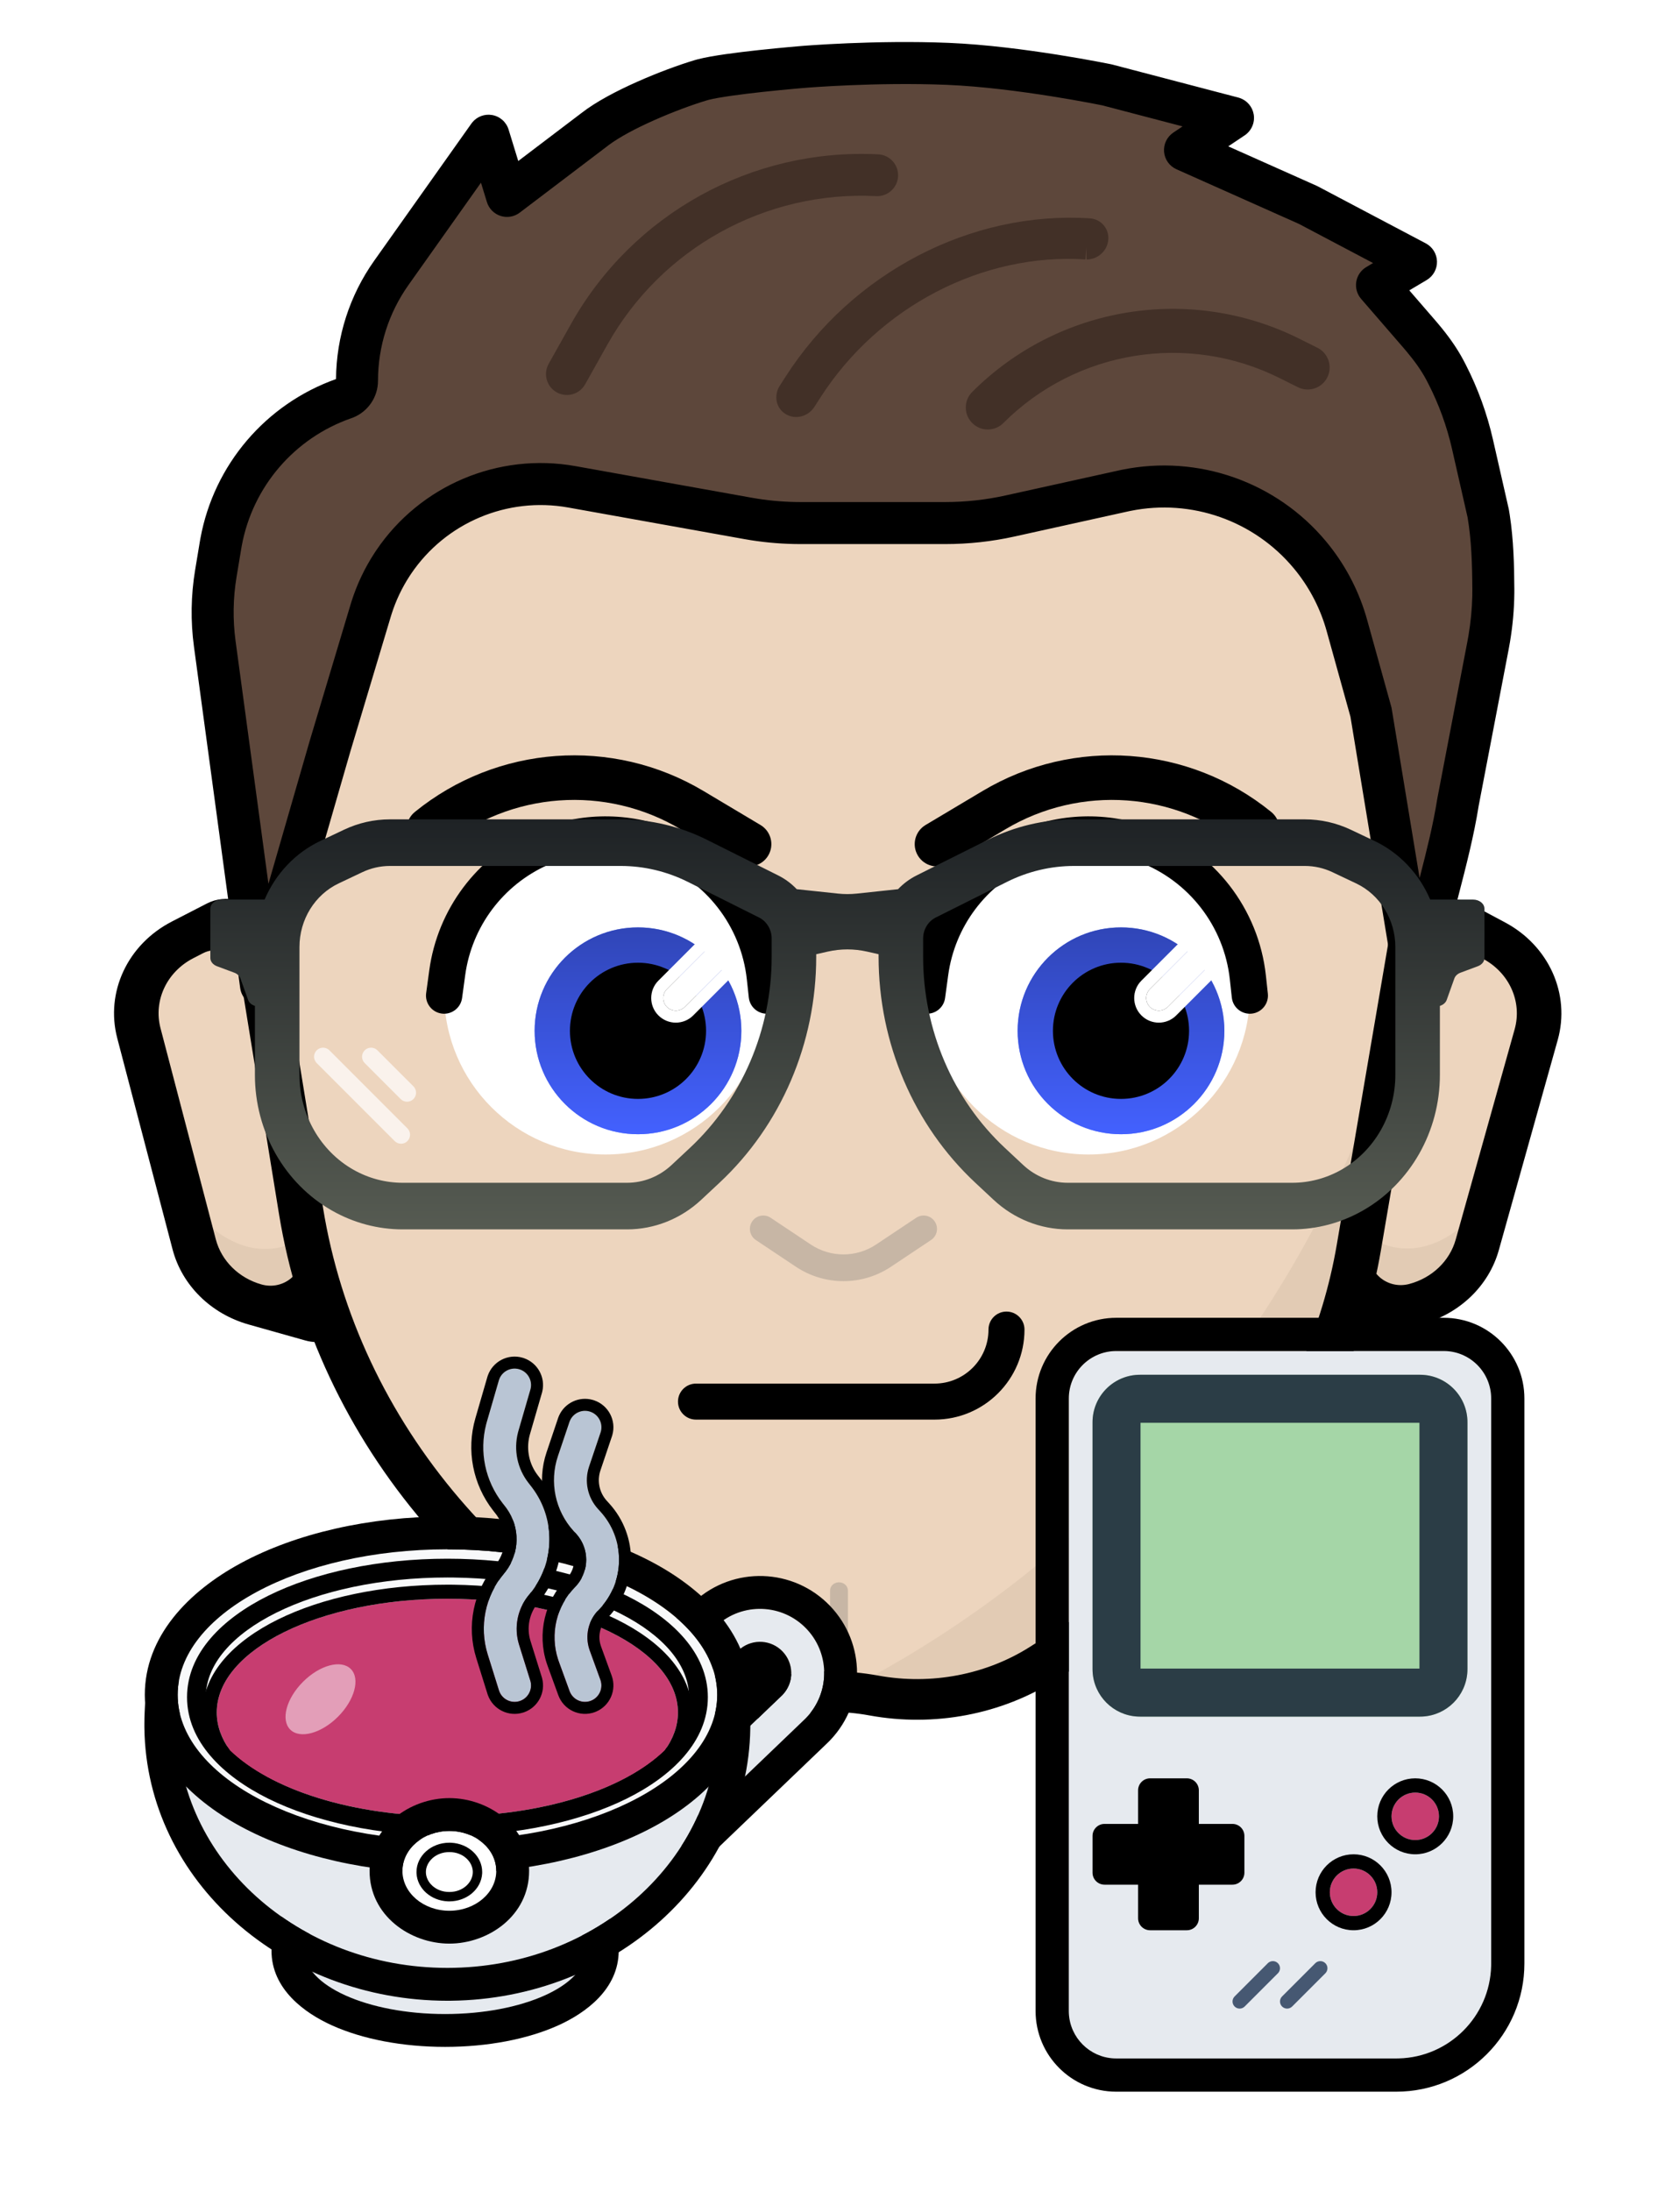 <svg width="280" height="365" viewBox="0 0 280 365" fill="none" xmlns="http://www.w3.org/2000/svg">
<g filter="url(#filter0_d_4026_6)">
<path d="M254.066 327.107V232.983C254.066 225.557 248.046 219.537 240.62 219.537H239.908C244.754 217.345 248.404 213.256 249.8 208.277L259.621 173.251C261.761 165.615 258.163 157.582 250.852 153.676L247.406 151.834V147.376C247.406 146.541 246.551 145.864 245.497 145.864H243.933C244.923 141.959 245.841 138.066 246.449 134.229L251.431 108.241L251.655 106.998C252.109 104.297 252.364 101.553 252.387 98.792L252.388 98.154C252.37 94.129 252.254 89.892 251.621 85.766L251.487 84.941L251.45 84.757L248.829 73.239C247.841 68.899 246.315 64.706 244.294 60.754L243.884 59.967C242.706 57.754 241.243 55.788 239.754 54.013L239.116 53.263L234.883 48.372L237.786 46.649C238.875 46.003 239.529 44.818 239.498 43.552C239.465 42.286 238.752 41.136 237.632 40.545L219.632 31.045L219.424 30.943L204.709 24.382L207.447 22.548C208.591 21.782 209.18 20.415 208.951 19.058C208.736 17.785 207.84 16.741 206.631 16.328L206.386 16.254L185.386 10.754C185.328 10.739 185.267 10.725 185.208 10.713L185.207 10.712H185.204C185.201 10.711 185.198 10.711 185.194 10.71C185.186 10.708 185.174 10.705 185.159 10.702C185.129 10.696 185.085 10.687 185.028 10.676C184.914 10.653 184.747 10.619 184.532 10.576C184.101 10.491 183.475 10.37 182.689 10.223C181.117 9.929 178.897 9.533 176.297 9.121C171.12 8.3 164.342 7.401 158.145 7.143C152.013 6.887 145.907 7.015 141.353 7.205C139.071 7.3 137.168 7.412 135.833 7.499C135.165 7.543 134.638 7.58 134.276 7.607C134.095 7.621 133.955 7.632 133.86 7.64C133.812 7.643 133.776 7.646 133.75 7.648C133.738 7.649 133.727 7.651 133.72 7.651C133.717 7.652 133.712 7.651 133.712 7.651L133.711 7.652C133.711 7.652 133.708 7.652 133.706 7.652C133.699 7.653 133.688 7.654 133.675 7.655C133.649 7.657 133.609 7.66 133.559 7.664C133.458 7.672 133.31 7.685 133.121 7.701C132.742 7.733 132.199 7.781 131.536 7.841C130.21 7.961 128.4 8.134 126.465 8.344C122.99 8.72 118.677 9.255 116.265 9.884L115.809 10.011C113.144 10.806 109.576 12.118 106.139 13.649C102.785 15.144 99.287 16.965 96.883 18.852L86.374 26.823L84.766 21.584C84.374 20.309 83.292 19.367 81.975 19.155C80.741 18.957 79.501 19.432 78.715 20.389L78.565 20.587L62.369 43.431C58.279 49.2 56.058 56.083 56.002 63.15C44.276 67.32 35.658 77.434 33.408 89.661L33.304 90.25L32.521 94.959C31.818 99.187 31.752 103.498 32.328 107.745L37.492 145.864H36.969C35.915 145.864 35.06 146.541 35.06 147.376V150.255C34.866 150.333 34.673 150.421 34.484 150.519L28.648 153.52C21.27 157.314 17.535 165.292 19.544 172.96L28.757 208.131C30.327 214.122 35.156 218.886 41.452 220.658L50.891 223.315C51.398 223.458 51.903 223.538 52.399 223.569C56.539 234.01 62.4 243.857 69.817 252.76C58.512 253.361 48.156 256.09 40.181 260.39C31.322 265.166 24.134 272.68 24.134 282.35C24.134 282.812 24.151 283.27 24.183 283.723L24.111 285.211C24.077 285.897 24.06 286.589 24.06 287.286L24.065 287.894C24.28 303.315 32.687 316.609 45.251 324.761C45.249 324.83 45.248 324.899 45.248 324.969C45.248 331.38 50.759 335.361 55.347 337.426C60.13 339.578 66.287 340.837 72.863 340.985L74.183 341C81.252 341 87.916 339.722 93.018 337.426C97.541 335.39 102.961 331.492 103.113 325.238C110.207 320.809 116.034 314.765 119.895 307.625L137.684 290.582L138.079 290.199L138.115 290.164L138.15 290.128L138.434 289.834C139.717 288.476 140.72 286.947 141.444 285.321C142.601 285.419 143.754 285.571 144.898 285.78C154.398 287.519 164.22 286.077 172.597 281.796V335.017L172.602 335.364C172.786 342.63 178.733 348.463 186.043 348.463H232.71C244.321 348.463 253.767 339.198 254.059 327.658L254.066 327.107ZM185.239 342.886C185.503 342.912 185.772 342.927 186.043 342.927L185.636 342.917C185.503 342.91 185.37 342.899 185.239 342.886ZM244.404 337.762C244.36 337.81 244.314 337.857 244.269 337.905C244.319 337.852 244.37 337.799 244.419 337.744L244.404 337.762ZM135.08 285.347C134.984 285.469 134.884 285.588 134.782 285.707C134.884 285.589 134.983 285.469 135.079 285.348L135.08 285.347ZM241.027 225.083C241.427 225.103 241.819 225.154 242.202 225.231C241.691 225.128 241.161 225.073 240.62 225.073L241.027 225.083ZM186.752 3.886L186.755 3.888C186.752 3.887 186.748 3.885 186.743 3.884C186.739 3.883 186.734 3.882 186.729 3.881C186.739 3.883 186.747 3.885 186.752 3.886ZM186.695 3.873C186.708 3.876 186.72 3.879 186.729 3.881C186.717 3.878 186.701 3.875 186.684 3.871C186.684 3.871 186.68 3.871 186.678 3.87C186.674 3.869 186.67 3.868 186.666 3.867C186.677 3.87 186.687 3.871 186.695 3.873ZM184.552 3.743C184.544 3.744 184.538 3.744 184.535 3.744L184.531 3.745C184.531 3.745 184.538 3.745 184.543 3.744C184.546 3.744 184.548 3.744 184.552 3.743ZM185.837 3.742C185.827 3.741 185.816 3.739 185.806 3.738C185.799 3.738 185.792 3.738 185.785 3.737C185.802 3.739 185.82 3.741 185.837 3.742ZM184.947 3.717C184.934 3.717 184.922 3.718 184.911 3.719C184.929 3.718 184.948 3.717 184.967 3.717C184.96 3.717 184.954 3.717 184.947 3.717ZM133.014 0.687C132.989 0.69 132.972 0.691 132.967 0.691H132.98C132.984 0.691 132.988 0.69 132.993 0.689C132.998 0.689 133.006 0.688 133.014 0.687ZM133.002 0.688H133.009L133.018 0.687C133.01 0.688 133.002 0.688 133.002 0.688ZM133.417 0.659C133.361 0.662 133.301 0.667 133.239 0.671C133.316 0.666 133.388 0.661 133.455 0.658C133.442 0.659 133.43 0.659 133.417 0.659ZM133.955 0.656C133.974 0.657 133.99 0.657 134 0.657C134.004 0.657 134.008 0.658 134.01 0.658C134.008 0.658 134.006 0.657 134.001 0.657C133.993 0.657 133.98 0.657 133.963 0.656C133.947 0.656 133.926 0.655 133.903 0.654H133.901C133.922 0.655 133.94 0.656 133.955 0.656ZM133.603 0.654C133.588 0.655 133.573 0.655 133.557 0.655C133.537 0.656 133.517 0.657 133.496 0.657C133.549 0.656 133.599 0.655 133.645 0.654C133.631 0.654 133.617 0.654 133.603 0.654ZM261.066 327.107C261.066 342.523 248.764 355.066 233.442 355.454L232.71 355.463H186.043C174.751 355.463 165.597 346.309 165.597 335.017V291.883C158.941 293.6 151.915 293.964 145.015 292.896C144.551 293.495 144.054 294.079 143.524 294.641L143.494 294.673L143.178 294.998L143.161 295.016L143.144 295.033L143.109 295.069L143.035 295.145L142.959 295.218L142.922 295.253L142.921 295.252L142.562 295.603L142.527 295.636L125.564 311.888C121.648 318.779 116.15 324.699 109.59 329.324C107.562 337.44 100.145 341.895 95.891 343.81C89.694 346.598 82.007 348 74.183 348C66.603 348 59.153 346.684 53.06 344.066L52.475 343.81C48.11 341.845 40.412 337.206 38.627 328.679C25.84 319.292 17.302 304.896 17.066 287.991V287.969L17.065 287.946L17.061 287.339L17.06 287.313V287.286C17.06 286.476 17.081 285.67 17.12 284.871L17.173 283.762C17.149 283.296 17.134 282.825 17.134 282.35C17.134 280.969 17.24 279.632 17.438 278.338L17.699 273.004H18.844C22.105 264.43 29.541 258.173 36.859 254.228L37.833 253.715C43.475 250.812 49.986 248.641 56.998 247.283C53.231 241.641 49.995 235.719 47.321 229.582L39.555 227.396C31.299 225.073 24.654 218.863 22.209 210.7L21.986 209.904L12.772 174.734C9.877 163.684 15.348 152.489 25.446 147.295L28.178 145.889C28.429 144.348 29.067 143.094 29.916 142.094L25.391 108.686C24.722 103.744 24.797 98.729 25.616 93.811L26.399 89.102L26.41 89.038L26.513 88.449L26.523 88.394C28.939 75.263 37.467 64.167 49.307 58.384C50.14 51.565 52.655 45.031 56.659 39.383L72.855 16.539L72.988 16.356L73.138 16.158L73.306 15.946L73.532 15.681C75.266 13.706 77.665 12.471 80.235 12.179H83L85.815 13.076C87.185 13.708 88.399 14.625 89.376 15.76L92.653 13.275C95.742 10.873 99.831 8.797 103.291 7.256L104.677 6.651C107.923 5.268 111.197 4.083 113.807 3.304L113.932 3.268L114.388 3.141L114.5 3.11L115.084 2.966C118.106 2.255 122.568 1.725 125.712 1.385L128.544 1.093C129.425 1.006 130.226 0.932 130.903 0.87L132.526 0.727L132.98 0.688L133.049 0.684C133.068 0.682 133.093 0.68 133.122 0.678C133.126 0.677 133.13 0.676 133.134 0.676H133.149C133.16 0.675 133.171 0.673 133.183 0.672L133.306 0.662L133.752 0.628L135.375 0.515L137.857 0.366C138.813 0.314 139.889 0.261 141.062 0.212L142.884 0.143C147.305 -0.01 152.84 -0.084 158.437 0.149L159.678 0.208C165.907 0.541 172.442 1.423 177.393 2.208L179.322 2.521C181.168 2.829 182.757 3.114 183.975 3.342L185.889 3.71L186.417 3.815L186.48 3.828C186.498 3.832 186.532 3.838 186.563 3.845L186.595 3.853C186.602 3.854 186.61 3.855 186.619 3.856C186.616 3.856 186.612 3.856 186.609 3.855C186.612 3.856 186.615 3.857 186.618 3.857H186.623L186.666 3.867C186.666 3.867 186.662 3.867 186.66 3.866C186.666 3.868 186.672 3.869 186.678 3.87C186.77 3.89 186.861 3.911 186.952 3.935L187.16 3.982L208.16 9.482L208.415 9.555L208.66 9.629L208.894 9.704L209.232 9.826C211.68 10.757 213.67 12.562 214.844 14.852L215.802 17.5L215.895 21.101C215.868 21.289 215.839 21.477 215.802 21.664L222.275 24.551L222.496 24.653L222.704 24.755L222.9 24.855L240.9 34.355L241.211 34.525C243.72 35.96 245.5 38.35 246.186 41.102L246.449 43.431L246.3 45.664C246.05 46.939 245.566 48.149 244.88 49.236L245.084 49.475L245.119 49.516L245.747 50.277C247.116 51.967 248.539 53.923 249.78 56.156L250.063 56.677L250.092 56.732L250.502 57.52L250.527 57.567C252.812 62.035 254.536 66.777 255.654 71.686L258.275 83.204L258.312 83.378L258.349 83.562L258.397 83.82L258.531 84.644L258.54 84.703C259.256 89.365 259.369 94.031 259.388 98.122V98.165L259.387 98.803V98.852C259.364 101.61 259.139 104.338 258.74 107.016L258.558 108.16C258.554 108.186 258.549 108.212 258.544 108.238L258.321 109.481L258.306 109.56L253.341 135.454C253.01 137.523 252.597 139.594 252.142 141.646C253.472 142.992 254.406 144.871 254.406 147.376V147.641C264.103 152.962 269.254 163.882 266.499 174.625L266.361 175.142L256.541 210.167C255.847 212.641 254.769 214.938 253.381 217.009C258.065 220.756 261.066 226.519 261.066 232.983V327.107Z" fill="white"/>
</g>
<path d="M23.148 172.128C21.541 165.993 24.53 159.611 30.432 156.576L36.268 153.574C37.679 152.848 39.45 153.31 40.261 154.615L43.321 159.545L55.72 216.752C56.168 218.816 54.107 220.583 51.957 219.978L42.517 217.321C37.481 215.903 33.618 212.091 32.362 207.298L23.148 172.128Z" fill="#EDD5BE"/>
<path d="M23.148 172.128C21.541 165.993 24.53 159.611 30.432 156.576L36.268 153.574C37.679 152.848 39.45 153.31 40.261 154.615L43.321 159.545L55.72 216.752C56.168 218.816 54.107 220.583 51.957 219.978L42.517 217.321C37.481 215.903 33.618 212.091 32.362 207.298L23.148 172.128Z" fill="#EDD5BE"/>
<path d="M52.988 204.144C50.758 206.375 48.144 207.752 45.26 208.027C39.703 208.556 34.259 204.886 30.088 198.616L32.362 207.298C33.618 212.091 37.481 215.903 42.517 217.321L51.957 219.978C54.107 220.583 56.168 218.816 55.72 216.752L52.988 204.144Z" fill="#E2CBB4"/>
<path fill-rule="evenodd" clip-rule="evenodd" d="M34.484 150.518C37.66 148.884 41.644 149.923 43.468 152.861C45.699 156.454 47.288 160.366 48.171 164.441L59.358 216.057C60.365 220.702 55.729 224.677 50.891 223.315L41.451 220.659C35.155 218.887 30.327 214.122 28.758 208.13L19.543 172.96C17.534 165.292 21.27 157.314 28.648 153.52L34.484 150.518ZM39.943 161.435C39.852 161.016 39.689 160.615 39.46 160.246C38.323 158.415 35.84 157.768 33.86 158.786L32.216 159.631C27.789 161.908 25.548 166.695 26.753 171.296L35.967 206.466C36.909 210.061 39.806 212.92 43.584 213.983C47.317 215.034 50.895 211.967 50.118 208.382L39.943 161.435Z" fill="black"/>
<path d="M256.03 172.365C257.743 166.255 254.865 159.829 249.016 156.704L243.233 153.614C241.834 152.866 240.055 153.301 239.222 154.594L236.077 159.477L222.692 216.487C222.209 218.545 224.239 220.342 226.399 219.77L235.883 217.257C240.944 215.917 244.872 212.164 246.21 207.391L256.03 172.365Z" fill="#EDD5BE"/>
<path d="M256.03 172.365C257.743 166.255 254.865 159.829 249.016 156.704L243.233 153.614C241.834 152.866 240.055 153.301 239.222 154.594L236.077 159.477L222.692 216.487C222.209 218.545 224.239 220.342 226.399 219.77L235.883 217.257C240.944 215.917 244.872 212.164 246.21 207.391L256.03 172.365Z" fill="#EDD5BE"/>
<path d="M225.645 203.928C227.836 206.193 230.425 207.61 233.305 207.928C238.851 208.541 244.358 204.955 248.637 198.749L246.213 207.396C244.875 212.169 240.947 215.922 235.886 217.263L226.402 219.775C224.242 220.348 222.212 218.55 222.695 216.493L225.645 203.928Z" fill="#E2CBB4"/>
<path fill-rule="evenodd" clip-rule="evenodd" d="M245.069 150.585C241.922 148.904 237.92 149.882 236.046 152.791C233.753 156.35 232.097 160.237 231.143 164.299L219.067 215.737C217.98 220.367 222.547 224.411 227.408 223.124L236.892 220.611C243.218 218.935 248.127 214.244 249.8 208.277L259.62 173.251C261.762 165.615 258.163 157.582 250.852 153.675L245.069 150.585ZM239.423 161.418C239.52 161.001 239.69 160.601 239.926 160.236C241.094 158.423 243.588 157.813 245.55 158.861L247.179 159.732C251.566 162.076 253.725 166.896 252.44 171.478L242.62 206.504C241.616 210.083 238.67 212.898 234.875 213.904C231.124 214.898 227.6 211.776 228.438 208.204L239.423 161.418Z" fill="black"/>
<path d="M67.998 56.664L138.729 30.658L211.404 53.016L236.553 125.756C237.405 136.104 236.951 146.508 235.199 156.761L225.957 201.763C223.514 216.061 218.035 235.764 208.955 247.631C201.931 256.81 193.186 264.785 183.121 271.19L173.843 277.094C165.635 282.317 155.442 284.256 145.628 282.46C141.07 281.626 136.38 281.589 131.807 282.352L131.526 282.399C120.596 284.223 109.337 281.614 100.687 275.253L92.52 269.248C85.526 264.105 79.203 258.245 73.678 251.783C61.24 237.24 53.143 220.007 50.174 201.763L42.79 156.387C41.162 146.38 40.768 136.239 41.616 126.152L67.998 56.664Z" fill="#EDD5BE"/>
<path d="M140.425 281.857C182.759 260.342 215.691 222.373 231.222 176.129L225.957 201.763C223.514 216.061 218.035 235.764 208.955 247.631C201.931 256.81 193.186 264.785 183.121 271.19L173.843 277.094C165.635 282.317 155.442 284.256 145.628 282.46C143.908 282.145 142.169 281.944 140.425 281.857Z" fill="#E2CBB4"/>
<path fill-rule="evenodd" clip-rule="evenodd" d="M138.682 27.259L216.998 57.576L240.254 125.502C241.129 136.109 240.663 146.773 238.867 157.283L230.136 208.387C227.606 223.194 221.402 237.279 211.999 249.569C204.725 259.074 195.668 267.334 185.245 273.967L175.968 279.87C166.928 285.623 155.705 287.757 144.898 285.78C140.801 285.03 136.585 284.997 132.475 285.683L132.194 285.73C120.201 287.731 107.848 284.868 98.357 277.889L90.19 271.884C82.974 266.578 76.451 260.532 70.75 253.866C57.919 238.861 49.565 221.082 46.502 202.26L39.118 156.884C37.449 146.627 37.045 136.232 37.914 125.893L68.561 60.5L138.682 27.259ZM138.776 34.056L68.561 60.5L45.317 126.411C44.491 136.246 44.875 146.134 46.462 155.89L53.846 201.266C56.721 218.932 64.562 235.618 76.605 249.701C81.955 255.958 88.078 261.632 94.85 266.612L103.017 272.618C110.827 278.36 120.991 280.715 130.858 279.069L131.139 279.022C136.175 278.182 141.339 278.222 146.359 279.14C155.18 280.755 164.341 279.012 171.719 274.317L180.997 268.413C190.703 262.237 199.137 254.545 205.91 245.693C214.667 234.249 220.443 221.133 222.799 207.344L231.531 156.24C233.24 146.243 233.682 136.099 232.851 126.01L211.999 57.576L138.776 34.056Z" fill="black"/>
<path fill-rule="evenodd" clip-rule="evenodd" d="M139.831 273.082C139.01 273.082 138.346 272.476 138.346 271.728V264.957C138.346 264.209 139.01 263.603 139.831 263.603C140.651 263.603 141.315 264.209 141.315 264.957V271.728C141.315 272.476 140.651 273.082 139.831 273.082Z" fill="#C7B6A5"/>
<path fill-rule="evenodd" clip-rule="evenodd" d="M167.748 218.5C169.405 218.5 170.748 219.843 170.748 221.5C170.748 229.784 164.033 236.5 155.748 236.5H115.998C114.341 236.5 112.998 235.157 112.998 233.5C112.998 231.843 114.341 230.5 115.998 230.5H155.748C160.719 230.5 164.748 226.471 164.748 221.5C164.748 219.843 166.091 218.5 167.748 218.5Z" fill="black"/>
<path fill-rule="evenodd" clip-rule="evenodd" d="M135.127 207.329C138.425 209.528 142.722 209.528 146.02 207.329L152.702 202.874C153.726 202.192 155.109 202.469 155.791 203.492C156.473 204.516 156.197 205.899 155.173 206.581L148.491 211.036C143.696 214.232 137.45 214.232 132.655 211.036L125.973 206.581C124.95 205.899 124.673 204.516 125.355 203.492C126.038 202.469 127.421 202.192 128.444 202.874L135.127 207.329Z" fill="#C7B6A5"/>
<circle cx="181.413" cy="165.44" r="26.893" fill="white"/>
<circle cx="186.833" cy="171.728" r="17.228" fill="#4361FF"/>
<circle cx="186.833" cy="171.728" r="17.228" fill="url(#paint0_linear_4026_6)" fill-opacity="0.7"/>
<circle cx="186.833" cy="171.728" r="11.345" fill="black"/>
<path fill-rule="evenodd" clip-rule="evenodd" d="M191.65 167.751C190.83 166.931 190.83 165.6 191.65 164.78L199.214 157.216C200.034 156.396 201.365 156.396 202.185 157.216C203.006 158.037 203.006 159.367 202.185 160.188L194.622 167.751C193.801 168.572 192.471 168.572 191.65 167.751Z" fill="white"/>
<path fill-rule="evenodd" clip-rule="evenodd" d="M190.236 169.165C188.635 167.564 188.635 164.967 190.236 163.366L197.8 155.802C199.401 154.201 201.998 154.201 203.599 155.802C205.201 157.404 205.201 160 203.599 161.602L196.036 169.165C194.434 170.767 191.838 170.767 190.236 169.165ZM191.65 164.78C190.83 165.6 190.83 166.931 191.65 167.751C192.471 168.572 193.801 168.572 194.622 167.751L202.185 160.188C203.006 159.367 203.006 158.037 202.185 157.216C201.365 156.396 200.034 156.396 199.214 157.216L191.65 164.78Z" fill="white"/>
<path d="M154.112 168.854C155.765 169.08 157.288 167.922 157.513 166.269L158.033 162.46C159.136 154.368 164.344 147.42 171.802 144.091C177.481 141.555 183.945 141.367 189.767 143.563C198.122 146.713 204.01 154.299 204.974 163.171L205.302 166.187C205.482 167.846 206.973 169.044 208.632 168.864C210.291 168.684 211.489 167.193 211.309 165.534L210.981 162.518C209.77 151.377 202.381 141.861 191.899 137.909C184.589 135.153 176.474 135.388 169.338 138.573C159.972 142.755 153.432 151.48 152.046 161.644L151.526 165.452C151.301 167.106 152.458 168.629 154.112 168.854Z" fill="black"/>
<path fill-rule="evenodd" clip-rule="evenodd" d="M152.976 142.529C154.026 144.29 156.305 144.867 158.066 143.817L167.572 138.15C180.071 130.699 195.895 131.848 207.186 141.028C208.777 142.322 211.115 142.08 212.409 140.49C213.702 138.899 213.461 136.561 211.87 135.267C198.16 124.121 178.947 122.725 163.77 131.773L154.264 137.44C152.503 138.489 151.926 140.768 152.976 142.529Z" fill="black"/>
<circle cx="100.913" cy="165.44" r="26.893" fill="white"/>
<circle cx="106.333" cy="171.728" r="17.228" fill="#4361FF"/>
<circle cx="106.333" cy="171.728" r="17.228" fill="url(#paint1_linear_4026_6)" fill-opacity="0.7"/>
<circle cx="106.333" cy="171.728" r="11.345" fill="black"/>
<path fill-rule="evenodd" clip-rule="evenodd" d="M111.15 167.751C110.33 166.931 110.33 165.6 111.15 164.78L118.714 157.216C119.534 156.396 120.865 156.396 121.685 157.216C122.506 158.037 122.506 159.367 121.685 160.188L114.122 167.751C113.301 168.572 111.971 168.572 111.15 167.751Z" fill="white"/>
<path fill-rule="evenodd" clip-rule="evenodd" d="M109.736 169.165C108.135 167.564 108.135 164.967 109.736 163.366L117.3 155.802C118.901 154.201 121.498 154.201 123.099 155.802C124.701 157.404 124.701 160 123.099 161.602L115.536 169.165C113.934 170.767 111.338 170.767 109.736 169.165ZM111.15 164.78C110.33 165.6 110.33 166.931 111.15 167.751C111.971 168.572 113.301 168.572 114.122 167.751L121.685 160.188C122.506 159.367 122.506 158.037 121.685 157.216C120.865 156.396 119.534 156.396 118.714 157.216L111.15 164.78Z" fill="white"/>
<path d="M73.612 168.854C75.265 169.08 76.788 167.922 77.013 166.269L77.533 162.46C78.636 154.368 83.844 147.42 91.302 144.091C96.981 141.555 103.445 141.367 109.267 143.563C117.622 146.713 123.51 154.299 124.474 163.171L124.802 166.187C124.982 167.846 126.473 169.044 128.132 168.864C129.791 168.684 130.989 167.193 130.809 165.534L130.481 162.518C129.27 151.377 121.881 141.861 111.399 137.909C104.09 135.153 95.975 135.388 88.838 138.573C79.472 142.755 72.932 151.48 71.546 161.644L71.026 165.452C70.801 167.106 71.958 168.629 73.612 168.854Z" fill="black"/>
<path fill-rule="evenodd" clip-rule="evenodd" d="M128.036 142.529C126.986 144.29 124.707 144.867 122.946 143.817L113.44 138.15C100.94 130.699 85.117 131.848 73.825 141.028C72.235 142.322 69.897 142.08 68.603 140.49C67.31 138.899 67.551 136.561 69.142 135.267C82.852 124.121 102.065 122.725 117.242 131.773L126.748 137.44C128.509 138.489 129.086 140.768 128.036 142.529Z" fill="black"/>
<path d="M35.796 107.276L43.499 164.14L54.999 124.331L61.782 101.711C62.589 99.018 63.777 96.454 65.308 94.097C71.787 84.124 83.61 79.005 95.316 81.103L124.623 86.356C127.535 86.878 130.487 87.14 133.445 87.14H157.541C161.169 87.14 164.786 86.746 168.329 85.963L187.199 81.793C198.744 79.243 210.747 83.346 218.313 92.43C221.18 95.872 223.283 99.883 224.482 104.199L228.499 118.651L235.999 164.14C237.999 153.14 241.499 143.14 242.999 133.64L247.994 107.583C248.588 104.481 248.903 101.329 248.889 98.171C248.869 93.908 248.738 89.617 248.037 85.534L245.416 74.017C244.431 69.69 242.876 65.519 240.795 61.612C239.625 59.415 238.098 57.436 236.469 55.554L229.499 47.5L235.999 43.64L217.999 34.14L197.499 25L205.499 19.64L184.499 14.14C184.499 14.14 169.999 11.14 157.999 10.64C145.999 10.14 133.999 11.14 133.999 11.14C133.999 11.14 120.642 12.221 116.81 13.365C111.797 14.861 103.103 18.395 98.999 21.64L84.499 32.64L81.42 22.612L65.224 45.455C61.5 50.709 59.499 56.989 59.499 63.429C59.499 64.753 58.659 65.932 57.408 66.366C46.571 70.124 38.639 79.51 36.757 90.824L35.974 95.534C35.328 99.417 35.268 103.375 35.796 107.276Z" fill="#5D473B"/>
<path d="M141.353 7.206C145.907 7.016 152.013 6.888 158.145 7.143C164.342 7.401 171.12 8.301 176.298 9.122C178.897 9.534 181.117 9.929 182.689 10.223C183.475 10.37 184.101 10.492 184.532 10.577C184.747 10.619 184.914 10.653 185.028 10.676C185.085 10.688 185.129 10.696 185.159 10.703C185.174 10.706 185.186 10.709 185.194 10.71C185.198 10.711 185.201 10.712 185.204 10.712C185.205 10.713 185.206 10.712 185.207 10.712L185.208 10.713C185.207 10.72 185.185 10.825 184.829 12.547L185.209 10.713C185.268 10.726 185.328 10.739 185.386 10.754L206.386 16.254L206.631 16.329C207.84 16.741 208.736 17.785 208.951 19.058C209.18 20.416 208.591 21.782 207.447 22.548L204.709 24.382L219.424 30.944L219.632 31.045L237.632 40.545C238.752 41.136 239.466 42.286 239.498 43.552C239.529 44.818 238.875 46.003 237.786 46.65L234.883 48.373L239.116 53.263L239.755 54.013C241.243 55.788 242.706 57.754 243.884 59.967L244.295 60.754C246.316 64.706 247.841 68.9 248.829 73.24L251.45 84.757L251.487 84.942L251.621 85.766C252.255 89.892 252.37 94.129 252.388 98.155L252.387 98.792C252.364 101.554 252.109 104.297 251.655 106.998L251.431 108.242L246.449 134.229C245.667 139.161 244.377 144.184 243.075 149.207C241.756 154.294 240.416 159.416 239.443 164.766C239.138 166.441 237.673 167.654 235.97 167.64C234.268 167.626 232.822 166.389 232.546 164.709L225.076 119.407L221.11 105.136C220.11 101.538 218.404 98.177 216.094 95.249L215.624 94.67C209 86.718 198.554 83.058 188.436 85.109L187.955 85.21L169.084 89.38C165.293 90.218 161.423 90.64 157.541 90.64H133.445C130.676 90.64 127.911 90.425 125.176 89.998L124.006 89.801L94.698 84.548C84.54 82.728 74.28 87.072 68.514 95.594L68.244 96.003C66.978 97.952 65.979 100.061 65.272 102.273L65.134 102.716L58.361 125.301L58.362 125.302L46.862 165.112C46.403 166.701 44.893 167.752 43.243 167.631C41.696 167.518 40.422 166.403 40.086 164.914L40.031 164.61L32.328 107.746C31.752 103.498 31.818 99.188 32.521 94.959L33.304 90.251L33.408 89.662C35.658 77.434 44.276 67.32 56.002 63.151C56.058 56.083 58.279 49.2 62.369 43.431L78.565 20.587L78.716 20.389C79.501 19.433 80.741 18.957 81.975 19.156C83.292 19.367 84.375 20.309 84.766 21.584L86.375 26.824L96.883 18.852C99.287 16.965 102.785 15.144 106.139 13.65C109.576 12.119 113.144 10.807 115.809 10.011L116.265 9.884C118.677 9.256 122.99 8.72 126.465 8.344C128.4 8.135 130.211 7.962 131.536 7.841C132.199 7.781 132.743 7.734 133.121 7.702C133.31 7.686 133.458 7.673 133.559 7.665C133.61 7.66 133.649 7.658 133.675 7.656C133.689 7.655 133.699 7.653 133.706 7.653C133.708 7.653 133.71 7.653 133.712 7.653L133.713 7.652C133.714 7.652 133.717 7.652 133.72 7.652C133.727 7.651 133.738 7.65 133.751 7.649C133.776 7.647 133.813 7.644 133.86 7.64C133.956 7.633 134.095 7.621 134.276 7.608C134.638 7.581 135.165 7.543 135.833 7.499C137.168 7.412 139.071 7.301 141.353 7.206ZM63 63.429C62.999 66.158 61.322 68.594 58.801 69.582L58.554 69.672C49.077 72.959 42.102 81.091 40.292 90.929L40.21 91.399L39.426 96.108C38.838 99.646 38.783 103.252 39.264 106.806L44.74 147.231L51.636 123.36L51.647 123.326L58.429 100.707L58.603 100.143C59.499 97.337 60.768 94.662 62.374 92.19L62.717 91.671C70.032 80.86 83.046 75.348 95.933 77.658L125.241 82.911L126.257 83.082C128.635 83.453 131.038 83.64 133.445 83.64H157.541C160.915 83.64 164.279 83.273 167.574 82.545L186.444 78.376L187.046 78.249C199.682 75.686 212.729 80.258 221.003 90.19L221.589 90.913C224.475 94.57 226.605 98.767 227.854 103.261L231.872 117.714L231.917 117.897C231.93 117.958 231.943 118.02 231.953 118.082L236.6 146.272C237.799 141.631 238.878 137.296 239.542 133.094L239.562 132.982L244.556 106.924L244.753 105.836C245.119 103.659 245.333 101.469 245.38 99.281L245.388 98.187C245.369 93.986 245.237 89.963 244.6 86.205L242.004 74.793C241.145 71.021 239.82 67.376 238.063 63.941L237.706 63.257C236.837 61.626 235.706 60.08 234.395 58.516L233.823 57.844L226.852 49.791C226.174 49.007 225.879 47.963 226.045 46.94C226.21 45.917 226.821 45.02 227.713 44.491L228.841 43.82L216.473 37.292L196.074 28.197C194.91 27.678 194.121 26.568 194.012 25.298C193.904 24.029 194.493 22.801 195.551 22.092L197.095 21.057L183.708 17.55C183.688 17.546 183.665 17.542 183.639 17.537C183.535 17.515 183.378 17.484 183.173 17.444C182.764 17.363 182.163 17.246 181.403 17.104C179.881 16.82 177.726 16.435 175.201 16.035C170.128 15.23 163.656 14.379 157.853 14.137C151.985 13.893 146.091 14.014 141.645 14.2C139.427 14.292 137.58 14.4 136.291 14.485C135.646 14.527 135.142 14.563 134.8 14.588C134.63 14.601 134.5 14.612 134.414 14.619C134.371 14.622 134.339 14.625 134.318 14.626C134.308 14.627 134.3 14.628 134.296 14.628H134.29L134.282 14.629H134.273C134.267 14.63 134.258 14.631 134.247 14.632C134.223 14.634 134.185 14.637 134.137 14.641C134.041 14.649 133.899 14.661 133.715 14.676C133.348 14.707 132.817 14.754 132.169 14.813C130.87 14.931 129.102 15.099 127.218 15.303C123.534 15.702 119.845 16.192 118.128 16.631L117.811 16.719C115.463 17.42 112.178 18.623 108.988 20.044C105.945 21.4 103.23 22.849 101.503 24.131L101.171 24.386L101.115 24.429L86.615 35.429C85.704 36.12 84.513 36.322 83.425 35.971C82.337 35.62 81.489 34.76 81.153 33.667L80.161 30.438L68.08 47.479C64.775 52.141 63 57.715 63 63.429Z" fill="black"/>
<path d="M95.145 54.012C105.458 35.612 125.309 24.647 146.375 25.712C148.297 25.809 149.776 27.446 149.679 29.368C149.582 31.29 147.945 32.77 146.023 32.672C127.601 31.741 110.243 41.331 101.225 57.42L97.525 64.022C96.613 65.648 94.591 66.26 92.94 65.441L92.781 65.358C91.102 64.417 90.504 62.293 91.445 60.614L95.145 54.012Z" fill="#423027"/>
<path d="M130.947 62.726C142.055 45.424 161.827 35.103 181.636 36.375C183.618 36.503 184.997 38.269 184.682 40.208C184.4 41.945 182.846 43.25 181.087 43.223L181.045 41.22L180.916 43.216C163.75 42.114 146.455 51.082 136.723 66.241L135.722 67.8C134.807 69.225 132.876 69.953 131.208 69.127L131.048 69.042C129.243 68.028 128.967 65.81 129.946 64.284L130.947 62.726Z" fill="#423027"/>
<path d="M162.038 65.294C176.42 50.913 198.391 47.347 216.582 56.443L219.582 57.944C221.393 58.849 222.127 61.051 221.222 62.862C220.316 64.673 218.115 65.407 216.304 64.502L213.303 63.002C197.934 55.317 179.373 58.329 167.223 70.479C165.791 71.911 163.47 71.911 162.038 70.479C160.607 69.047 160.607 66.726 162.038 65.294Z" fill="#423027"/>
<g filter="url(#filter1_d_4026_6)">
<path fill-rule="evenodd" clip-rule="evenodd" d="M103.439 132.5C108.429 132.5 113.355 133.668 117.856 135.919L129.705 141.845C130.871 142.428 131.909 143.208 132.791 144.134L139.658 144.867C140.705 144.979 141.761 144.979 142.809 144.867L149.675 144.134C150.557 143.207 151.595 142.428 152.762 141.845L164.609 135.919C169.111 133.668 174.038 132.5 179.027 132.5H217.477C220.119 132.5 222.732 133.09 225.139 134.23L229.081 136.099C233.296 138.095 236.551 141.613 238.367 145.864H245.497C246.551 145.864 247.406 146.541 247.406 147.376V155.598C247.406 156.183 246.98 156.715 246.312 156.965L243.419 158.044C242.92 158.23 242.547 158.579 242.396 159L241.116 162.583C240.951 163.046 240.523 163.407 239.981 163.576V175.076C239.981 184.504 235.049 193.177 227.127 197.681C223.519 199.732 219.477 200.807 215.369 200.807H177.954C173.394 200.807 168.993 199.051 165.592 195.876L162.548 193.035C152.294 183.463 146.431 169.773 146.431 155.4V154.968L144.517 154.534C142.355 154.044 140.111 154.044 137.949 154.534L136.036 154.968V155.4C136.036 169.773 130.173 183.463 119.919 193.035L116.875 195.876C113.473 199.051 109.073 200.807 104.513 200.807H67.098C62.99 200.807 58.948 199.732 55.34 197.681C47.418 193.177 42.485 184.504 42.485 175.076V163.576C41.944 163.407 41.515 163.046 41.35 162.583L40.07 159C39.92 158.579 39.546 158.23 39.047 158.044L36.155 156.965C35.487 156.715 35.06 156.183 35.06 155.598V147.376C35.06 146.541 35.915 145.864 36.97 145.864H44.1C45.916 141.613 49.171 138.095 53.386 136.099L57.328 134.23C59.735 133.09 62.348 132.5 64.99 132.5H103.439ZM64.99 140.262C63.405 140.262 61.837 140.616 60.393 141.3L56.45 143.168C52.468 145.055 49.91 149.203 49.91 153.773V175.076C49.91 181.66 53.354 187.716 58.887 190.861C61.407 192.294 64.229 193.045 67.098 193.045H104.513C107.249 193.045 109.889 191.991 111.93 190.086L114.974 187.245C123.65 179.145 128.611 167.561 128.611 155.4V152.348C128.611 150.853 127.79 149.492 126.501 148.847L114.653 142.922C111.152 141.171 107.32 140.262 103.439 140.262H64.99ZM179.027 140.262C175.146 140.262 171.314 141.171 167.813 142.922L155.966 148.847C154.676 149.492 153.856 150.853 153.855 152.348V155.4C153.855 167.561 158.816 179.145 167.493 187.245L170.537 190.086C172.578 191.991 175.218 193.045 177.954 193.045H215.369C218.238 193.045 221.06 192.294 223.58 190.861C229.112 187.716 232.557 181.66 232.557 175.076V153.773C232.557 149.203 229.999 145.055 226.017 143.168L222.073 141.3C220.629 140.616 219.062 140.262 217.477 140.262H179.027Z" fill="url(#paint2_linear_4026_6)"/>
</g>
<path d="M54.903 174.978L54.789 174.876C54.2 174.395 53.331 174.429 52.782 174.978C52.232 175.528 52.198 176.397 52.679 176.986L52.782 177.1L65.781 190.1C66.367 190.686 67.317 190.686 67.903 190.1C68.489 189.514 68.489 188.564 67.903 187.978L54.903 174.978Z" fill="white" fill-opacity="0.7"/>
<path d="M62.903 174.978L62.789 174.875C62.2 174.395 61.331 174.429 60.782 174.978C60.232 175.528 60.198 176.397 60.679 176.986L60.782 177.1L66.781 183.1C67.367 183.686 68.317 183.686 68.903 183.1C69.489 182.514 69.489 181.564 68.903 180.978L62.903 174.978Z" fill="white" fill-opacity="0.7"/>
<path d="M116.823 302.989L113.024 299.024L130.469 282.31L130.463 282.305C132.353 280.297 132.357 277.139 130.428 275.125C128.499 273.112 125.343 272.981 123.257 274.783L119.455 270.816C123.734 266.918 130.365 267.123 134.393 271.327C138.42 275.53 138.342 282.164 134.265 286.272L133.871 286.655L116.823 302.989Z" fill="#E6EAEF"/>
<path d="M133.87 286.655L134.264 286.272C138.278 282.228 138.417 275.736 134.579 271.525L134.393 271.327C130.365 267.123 123.734 266.918 119.455 270.816L123.257 274.783L123.455 274.62C125.539 272.991 128.559 273.175 130.428 275.125C132.297 277.076 132.351 280.101 130.635 282.113L130.463 282.305L130.468 282.31L113.024 299.024L116.823 302.989L133.87 286.655ZM116.657 310.728L105.284 298.858L122.729 282.145L111.619 270.549L115.769 266.769C122.237 260.876 132.258 261.186 138.345 267.539C144.337 273.793 144.316 283.605 138.434 289.834L138.15 290.128L138.115 290.164L138.078 290.199L137.684 290.582L116.657 310.728Z" fill="black"/>
<path d="M97.643 324.969C97.643 330.799 87.139 335.526 74.183 335.526C61.226 335.526 50.723 330.799 50.723 324.969C50.723 319.138 61.226 314.412 74.183 314.412C87.139 314.412 97.643 319.138 97.643 324.969Z" fill="#E6EAEF"/>
<path d="M97.643 324.969C97.643 319.138 87.139 314.412 74.183 314.412C61.226 314.412 50.723 319.138 50.723 324.969C50.723 330.799 61.226 335.526 74.183 335.526C87.139 335.526 97.643 330.799 97.643 324.969ZM103.117 324.969C103.117 331.38 97.606 335.361 93.018 337.426C87.916 339.722 81.252 341 74.183 341C67.114 341 60.449 339.722 55.347 337.426C50.759 335.361 45.249 331.38 45.249 324.969C45.249 318.558 50.759 314.577 55.347 312.512C60.449 310.216 67.114 308.938 74.183 308.938C81.252 308.938 87.916 310.216 93.018 312.512C97.606 314.577 103.117 318.558 103.117 324.969Z" fill="black"/>
<path d="M119.536 285.478C119.565 286.077 119.581 286.68 119.581 287.286C119.581 309.683 99.423 327.839 74.558 327.839C49.692 327.839 29.535 309.683 29.535 287.286C29.535 286.68 29.55 286.077 29.579 285.478H119.536Z" fill="#E6EAEF"/>
<path d="M119.581 287.286C119.581 286.68 119.565 286.077 119.536 285.478H29.579C29.55 286.077 29.535 286.68 29.535 287.286C29.535 309.683 49.692 327.839 74.558 327.839C99.423 327.839 119.581 309.683 119.581 287.286ZM125.05 287.893C124.695 313.341 102.042 333.001 75.198 333.309L74.558 333.313C47.435 333.313 24.423 313.543 24.065 287.893L24.061 287.286C24.061 286.589 24.078 285.897 24.111 285.211L24.365 280.004H124.75L125.004 285.211L125.025 285.724C125.044 286.239 125.055 286.76 125.055 287.286L125.05 287.893Z" fill="black"/>
<path d="M119.539 282.35C119.539 295.738 99.407 306.592 74.574 306.592C49.74 306.592 29.609 295.738 29.609 282.35C29.609 268.961 49.74 258.108 74.574 258.108C99.407 258.108 119.539 268.961 119.539 282.35Z" fill="#F8F9FA"/>
<path d="M119.539 282.35C119.539 268.961 99.407 258.108 74.574 258.108C49.74 258.108 29.609 268.961 29.609 282.35C29.609 295.738 49.74 306.592 74.574 306.592C99.407 306.592 119.539 295.738 119.539 282.35ZM125.013 282.35C125.013 292.019 117.826 299.534 108.967 304.31C99.886 309.206 87.716 312.066 74.574 312.066C61.431 312.066 49.262 309.206 40.181 304.31C31.321 299.534 24.135 292.019 24.135 282.35C24.135 272.68 31.321 265.166 40.181 260.39C49.262 255.494 61.431 252.634 74.574 252.634C87.716 252.634 99.886 255.494 108.967 260.39C117.826 265.166 125.013 272.68 125.013 282.35Z" fill="black"/>
<path d="M114.847 282.741C114.847 293.754 96.816 302.682 74.574 302.682C52.332 302.682 34.301 293.754 34.301 282.741C34.301 271.728 52.332 262.8 74.574 262.8C96.816 262.8 114.847 271.728 114.847 282.741Z" fill="#F8F9FA"/>
<path d="M114.847 282.741C114.847 271.9 97.375 263.08 75.613 262.807L74.574 262.8C52.331 262.8 34.301 271.728 34.301 282.741L34.304 282.998C34.578 293.721 51.945 302.404 73.534 302.675L74.574 302.682C96.642 302.682 114.566 293.893 114.844 282.998L114.847 282.741ZM117.975 282.741C117.975 290.087 112.048 295.877 104.439 299.645C96.634 303.509 86.071 305.81 74.574 305.81C63.077 305.81 52.513 303.509 44.708 299.645C37.099 295.877 31.173 290.086 31.173 282.741C31.173 275.395 37.099 269.604 44.708 265.837C52.513 261.972 63.077 259.672 74.574 259.672C86.071 259.672 96.634 261.972 104.439 265.837C112.048 269.604 117.975 275.395 117.975 282.741Z" fill="black"/>
<path d="M74.558 266.344C95.784 266.344 112.992 274.824 112.992 285.286C112.992 287.508 112.214 289.64 110.787 291.622C104.073 298.126 90.37 302.582 74.558 302.582C58.745 302.582 45.042 298.126 38.328 291.622C36.901 289.64 36.123 287.508 36.123 285.286C36.123 274.824 53.331 266.344 74.558 266.344Z" fill="#C73D70"/>
<path d="M112.992 285.286C112.992 274.824 95.784 266.344 74.558 266.344C53.331 266.344 36.123 274.824 36.123 285.286C36.123 287.508 36.901 289.64 38.328 291.622C45.042 298.126 58.745 302.582 74.558 302.582C90.37 302.582 104.073 298.126 110.787 291.622C112.214 289.64 112.992 287.508 112.992 285.286ZM115.338 285.286C115.338 288.085 114.352 290.686 112.691 292.992L112.57 293.162L112.419 293.306C105.197 300.303 91.111 304.786 75.312 304.925L74.558 304.928C58.453 304.928 44.032 300.414 36.696 293.306L36.545 293.161L36.424 292.992C34.763 290.686 33.777 288.084 33.777 285.286C33.777 278.67 39.151 273.332 46.343 269.787C53.685 266.169 63.664 263.998 74.558 263.998L75.576 264.004C86.073 264.135 95.659 266.282 102.772 269.787C109.964 273.332 115.338 278.67 115.338 285.286Z" fill="black"/>
<ellipse cx="53.416" cy="283.088" rx="4.118" ry="7.138" transform="rotate(45 53.416 283.088)" fill="white" fill-opacity="0.5"/>
<path d="M82.711 311.675C82.711 315.346 79.21 318.322 74.891 318.322C70.572 318.322 67.071 315.346 67.071 311.675C67.071 308.004 70.572 305.028 74.891 305.028C79.21 305.028 82.711 308.004 82.711 311.675Z" fill="white"/>
<path d="M78.801 311.87C78.801 310.197 77.222 308.547 74.891 308.547C72.56 308.547 70.981 310.197 70.981 311.87C70.981 313.544 72.56 315.194 74.891 315.194V316.758L74.609 316.752C71.81 316.625 69.565 314.621 69.424 312.122L69.417 311.87C69.417 309.171 71.868 306.983 74.891 306.983L75.172 306.989C78.065 307.12 80.365 309.255 80.365 311.87L80.358 312.122C80.211 314.704 77.82 316.758 74.891 316.758V315.194C77.222 315.194 78.801 313.544 78.801 311.87Z" fill="black"/>
<path d="M82.711 311.675C82.711 308.004 79.21 305.028 74.891 305.028C70.572 305.028 67.071 308.004 67.071 311.675C67.071 315.346 70.572 318.322 74.891 318.322C79.21 318.322 82.711 315.346 82.711 311.675ZM88.185 311.675C88.185 319.17 81.365 323.796 74.891 323.796C68.417 323.796 61.597 319.17 61.597 311.675C61.597 304.18 68.417 299.554 74.891 299.554C81.365 299.554 88.185 304.18 88.185 311.675Z" fill="black"/>
<path d="M95.609 255.061C92.532 251.684 91.531 246.904 92.991 242.575L94.904 236.9L94.953 236.768C95.485 235.422 96.986 234.714 98.373 235.182C99.76 235.65 100.526 237.122 100.133 238.516L100.091 238.651L98.177 244.325C97.353 246.769 97.918 249.468 99.655 251.374L100.063 251.822C104.262 256.431 104.195 263.48 99.957 268.008L99.752 268.222C98.062 269.942 97.475 272.455 98.214 274.737L98.29 274.958L100.07 279.849C100.587 281.27 99.855 282.841 98.434 283.358C97.014 283.875 95.444 283.142 94.927 281.722L93.146 276.83L93.006 276.424C91.64 272.207 92.725 267.563 95.848 264.384L96.067 264.151C98.254 261.697 98.253 257.964 96.016 255.508L95.609 255.061Z" fill="#B9C5D4"/>
<path d="M93.802 256.035C90.495 252.147 89.456 246.795 91.095 241.936L91.096 241.937L93.01 236.261L93.018 236.234L93.029 236.206L93.078 236.074L93.085 236.054L93.094 236.033L93.184 235.818C94.144 233.698 96.525 232.576 98.787 233.217L99.012 233.287C101.414 234.098 102.738 236.644 102.058 239.058L102.051 239.083L102.044 239.109L102.002 239.244L101.994 239.267L101.986 239.29L100.073 244.964C99.518 246.61 99.84 248.417 100.91 249.765L101.134 250.027L101.542 250.475C106.444 255.857 106.366 264.087 101.417 269.375L101.41 269.383L101.402 269.391L101.197 269.605L101.188 269.614L101.178 269.623C100.014 270.808 99.609 272.539 100.114 274.111L100.182 274.31L101.949 279.165C102.816 281.546 101.654 284.172 99.345 285.148L99.118 285.237C96.659 286.132 93.942 284.864 93.048 282.406L91.266 277.514L91.255 277.481L91.115 277.074L91.109 277.057L91.103 277.04C89.513 272.131 90.768 266.727 94.389 263.017L94.577 262.817C96.082 261.124 96.08 258.549 94.538 256.856L94.131 256.407L94.13 256.407L93.802 256.035ZM92.991 242.575C91.531 246.904 92.532 251.684 95.608 255.061L96.016 255.508L96.219 255.742C98.185 258.117 98.188 261.545 96.265 263.918L96.067 264.151L95.848 264.384C92.725 267.562 91.64 272.207 93.006 276.424L93.145 276.83L94.927 281.722L95.036 281.981C95.64 283.229 97.103 283.842 98.434 283.358C99.766 282.873 100.492 281.462 100.152 280.117L100.07 279.85L98.29 274.958L98.215 274.737C97.475 272.455 98.062 269.942 99.753 268.222L99.957 268.008C104.063 263.621 104.254 256.869 100.444 252.261L100.063 251.821L99.655 251.374C97.918 249.468 97.353 246.769 98.177 244.325L100.092 238.65L100.134 238.516C100.502 237.209 99.852 235.834 98.626 235.281L98.373 235.182C97.072 234.743 95.672 235.338 95.064 236.524L94.953 236.769L94.904 236.9L92.991 242.575Z" fill="black"/>
<path d="M83.14 229.975C83.561 228.524 85.079 227.688 86.53 228.109C87.982 228.53 88.818 230.048 88.397 231.5L86.406 238.367C85.537 241.365 86.162 244.597 88.086 247.055L88.527 247.619L88.72 247.871C92.635 253.105 92.5 260.334 88.394 265.418L88.192 265.663C86.244 267.969 85.61 271.112 86.511 273.994L88.38 279.969L88.419 280.104C88.781 281.506 87.983 282.961 86.585 283.398C85.188 283.835 83.703 283.095 83.201 281.737L83.156 281.603L81.287 275.628C79.827 270.959 80.854 265.868 84.01 262.131L84.255 261.827C86.632 258.749 86.711 254.47 84.451 251.306L84.217 250.994L83.775 250.429C80.767 246.586 79.789 241.531 81.148 236.843L83.14 229.975Z" fill="#B9C5D4"/>
<path d="M81.293 229.186C82.112 226.817 84.654 225.483 87.088 226.188L87.32 226.262C89.612 227.054 90.936 229.46 90.38 231.82L90.318 232.057L88.327 238.924C87.68 241.155 88.076 243.551 89.386 245.449L89.661 245.822L89.662 245.823L90.103 246.387L90.11 246.396L90.117 246.405L90.309 246.657L90.315 246.665L90.321 246.674C94.784 252.64 94.631 260.879 89.95 266.675L89.943 266.683L89.936 266.691L89.735 266.936L89.727 266.944L89.72 266.953C88.214 268.737 87.723 271.168 88.42 273.396H88.421L90.289 279.372L90.296 279.394L90.302 279.415L90.341 279.55L90.348 279.577L90.355 279.604C90.963 281.956 89.687 284.393 87.406 285.231L87.182 285.307C84.763 286.063 82.195 284.781 81.326 282.43L81.317 282.407L81.309 282.385L81.263 282.252L81.255 282.226L81.247 282.2L79.379 276.225C77.714 270.903 78.884 265.1 82.482 260.84L82.682 260.592C84.504 258.221 84.567 254.932 82.84 252.492L82.616 252.192H82.615L82.2 251.661V251.662C78.796 247.313 77.689 241.591 79.227 236.286L81.219 229.418L81.293 229.186ZM86.53 228.109C85.078 227.689 83.56 228.524 83.139 229.976L81.148 236.843L81.027 237.283C79.852 241.845 80.861 246.706 83.775 250.429L84.218 250.994L84.451 251.307C86.711 254.47 86.632 258.75 84.256 261.827L84.01 262.131C80.854 265.868 79.826 270.959 81.287 275.628L83.156 281.603L83.202 281.736C83.672 283.01 85.006 283.741 86.323 283.467L86.586 283.398C87.896 282.988 88.679 281.684 88.473 280.367L88.419 280.104L88.38 279.969L86.511 273.993C85.638 271.202 86.206 268.166 88.013 265.882L88.192 265.663L88.394 265.418C92.372 260.493 92.622 253.555 89.075 248.368L88.719 247.871L88.527 247.619L88.086 247.055C86.222 244.674 85.578 241.566 86.329 238.649L86.406 238.367L88.397 231.5C88.792 230.139 88.082 228.719 86.796 228.2L86.53 228.109Z" fill="black"/>
<path d="M178.134 232.983C178.134 228.615 181.675 225.073 186.044 225.073H240.62C244.988 225.073 248.529 228.615 248.529 232.983V327.107C248.529 335.844 241.447 342.927 232.71 342.927H186.044C181.675 342.927 178.134 339.385 178.134 335.017V232.983Z" fill="#E6EAEF"/>
<path d="M248.529 327.107V232.983C248.529 228.751 245.206 225.295 241.027 225.083L240.62 225.073V219.537C248.046 219.537 254.066 225.557 254.066 232.983V327.107C254.066 338.902 244.505 348.463 232.71 348.463H186.044C178.617 348.463 172.597 342.443 172.597 335.017V232.983C172.597 225.557 178.617 219.537 186.044 219.537V225.073L185.637 225.083C181.457 225.295 178.134 228.751 178.134 232.983V335.017L178.144 335.424C178.349 339.468 181.592 342.711 185.637 342.917L186.044 342.927H232.71L233.119 342.921C241.531 342.708 248.311 335.928 248.524 327.516L248.529 327.107ZM240.62 219.537V225.073H186.044V219.537H240.62Z" fill="black"/>
<path d="M182.089 236.938C182.089 232.569 185.63 229.028 189.998 229.028H236.665C241.033 229.028 244.575 232.569 244.575 236.938V278.068C244.575 282.436 241.033 285.977 236.665 285.977H189.998C185.63 285.977 182.089 282.436 182.089 278.068V236.938Z" fill="#A5D6A7"/>
<path d="M190.089 277.977H236.575V237.028H190.089V277.977ZM244.575 278.067L244.564 278.475C244.36 282.519 241.117 285.762 237.072 285.967L236.665 285.977H189.998L189.592 285.967C185.547 285.762 182.304 282.519 182.1 278.475L182.089 278.067V236.937C182.089 232.706 185.413 229.251 189.592 229.039L189.998 229.028H236.665L237.072 229.039C241.251 229.251 244.575 232.706 244.575 236.937V278.067Z" fill="#2B3D46"/>
<path d="M239.829 302.588C239.829 304.772 238.058 306.542 235.874 306.542C233.69 306.542 231.919 304.772 231.919 302.588C231.919 300.403 233.69 298.633 235.874 298.633C238.058 298.633 239.829 300.403 239.829 302.588Z" fill="#C73D70"/>
<path d="M239.829 302.588C239.829 300.403 238.058 298.633 235.874 298.633C233.69 298.633 231.919 300.403 231.919 302.588C231.919 304.772 233.69 306.542 235.874 306.542C238.058 306.542 239.829 304.772 239.829 302.588ZM242.202 302.588C242.202 306.082 239.369 308.915 235.874 308.915C232.379 308.915 229.546 306.082 229.546 302.588C229.546 299.093 232.379 296.26 235.874 296.26C239.369 296.26 242.202 299.093 242.202 302.588Z" fill="black"/>
<path d="M229.546 315.243C229.546 317.427 227.776 319.198 225.592 319.198C223.407 319.198 221.637 317.427 221.637 315.243C221.637 313.059 223.407 311.288 225.592 311.288C227.776 311.288 229.546 313.059 229.546 315.243Z" fill="#C73D70"/>
<path d="M229.546 315.243C229.546 313.059 227.776 311.288 225.592 311.288C223.407 311.288 221.637 313.059 221.637 315.243C221.637 317.427 223.407 319.198 225.592 319.198C227.776 319.198 229.546 317.427 229.546 315.243ZM231.919 315.243C231.919 318.738 229.086 321.571 225.592 321.571C222.097 321.571 219.264 318.738 219.264 315.243C219.264 311.748 222.097 308.915 225.592 308.915C229.086 308.915 231.919 311.748 231.919 315.243Z" fill="black"/>
<path d="M189.682 298.26C189.682 297.155 190.577 296.26 191.682 296.26H197.806C198.911 296.26 199.806 297.155 199.806 298.26V319.571C199.806 320.675 198.911 321.571 197.806 321.571H191.682C190.577 321.571 189.682 320.675 189.682 319.571V298.26Z" fill="black"/>
<path d="M205.4 303.853C206.504 303.853 207.4 304.749 207.4 305.853V311.977C207.4 313.082 206.504 313.977 205.4 313.977L184.089 313.977C182.984 313.977 182.089 313.082 182.089 311.977L182.089 305.853C182.089 304.749 182.984 303.853 184.089 303.853L205.4 303.853Z" fill="black"/>
<path d="M211.306 327.059L211.396 326.978C211.862 326.598 212.55 326.625 212.984 327.059C213.419 327.494 213.446 328.181 213.066 328.647L212.984 328.737L207.447 334.274C206.984 334.737 206.233 334.737 205.77 334.274C205.306 333.811 205.306 333.059 205.77 332.596L211.306 327.059Z" fill="#465872"/>
<path d="M219.216 327.059L219.306 326.978C219.772 326.598 220.459 326.625 220.894 327.059C221.328 327.494 221.355 328.181 220.975 328.647L220.894 328.737L215.357 334.274C214.894 334.737 214.143 334.737 213.679 334.274C213.216 333.811 213.216 333.059 213.679 332.596L219.216 327.059Z" fill="#465872"/>
<defs>
<filter id="filter0_d_4026_6" x="8" y="0" width="263.238" height="363.463" filterUnits="userSpaceOnUse" color-interpolation-filters="sRGB">
<feFlood flood-opacity="0" result="BackgroundImageFix"/>
<feColorMatrix in="SourceAlpha" type="matrix" values="0 0 0 0 0 0 0 0 0 0 0 0 0 0 0 0 0 0 127 0" result="hardAlpha"/>
<feOffset dy="4"/>
<feGaussianBlur stdDeviation="2"/>
<feComposite in2="hardAlpha" operator="out"/>
<feColorMatrix type="matrix" values="0 0 0 0 0 0 0 0 0 0 0 0 0 0 0 0 0 0 0.25 0"/>
<feBlend mode="normal" in2="BackgroundImageFix" result="effect1_dropShadow_4026_6"/>
<feBlend mode="normal" in="SourceGraphic" in2="effect1_dropShadow_4026_6" result="shape"/>
</filter>
<filter id="filter1_d_4026_6" x="31.061" y="132.5" width="220.346" height="76.307" filterUnits="userSpaceOnUse" color-interpolation-filters="sRGB">
<feFlood flood-opacity="0" result="BackgroundImageFix"/>
<feColorMatrix in="SourceAlpha" type="matrix" values="0 0 0 0 0 0 0 0 0 0 0 0 0 0 0 0 0 0 127 0" result="hardAlpha"/>
<feOffset dy="4"/>
<feGaussianBlur stdDeviation="2"/>
<feComposite in2="hardAlpha" operator="out"/>
<feColorMatrix type="matrix" values="0 0 0 0 0 0 0 0 0 0 0 0 0 0 0 0 0 0 0.25 0"/>
<feBlend mode="normal" in2="BackgroundImageFix" result="effect1_dropShadow_4026_6"/>
<feBlend mode="normal" in="SourceGraphic" in2="effect1_dropShadow_4026_6" result="shape"/>
</filter>
<linearGradient id="paint0_linear_4026_6" x1="186.833" y1="154.5" x2="186.833" y2="188.956" gradientUnits="userSpaceOnUse">
<stop stop-color="#283A99"/>
<stop offset="1" stop-color="#4361FF"/>
</linearGradient>
<linearGradient id="paint1_linear_4026_6" x1="106.333" y1="154.5" x2="106.333" y2="188.956" gradientUnits="userSpaceOnUse">
<stop stop-color="#283A99"/>
<stop offset="1" stop-color="#4361FF"/>
</linearGradient>
<linearGradient id="paint2_linear_4026_6" x1="141.233" y1="132.5" x2="141.233" y2="200.807" gradientUnits="userSpaceOnUse">
<stop stop-color="#1E2225"/>
<stop offset="1" stop-color="#565B52"/>
</linearGradient>
</defs>
</svg>

